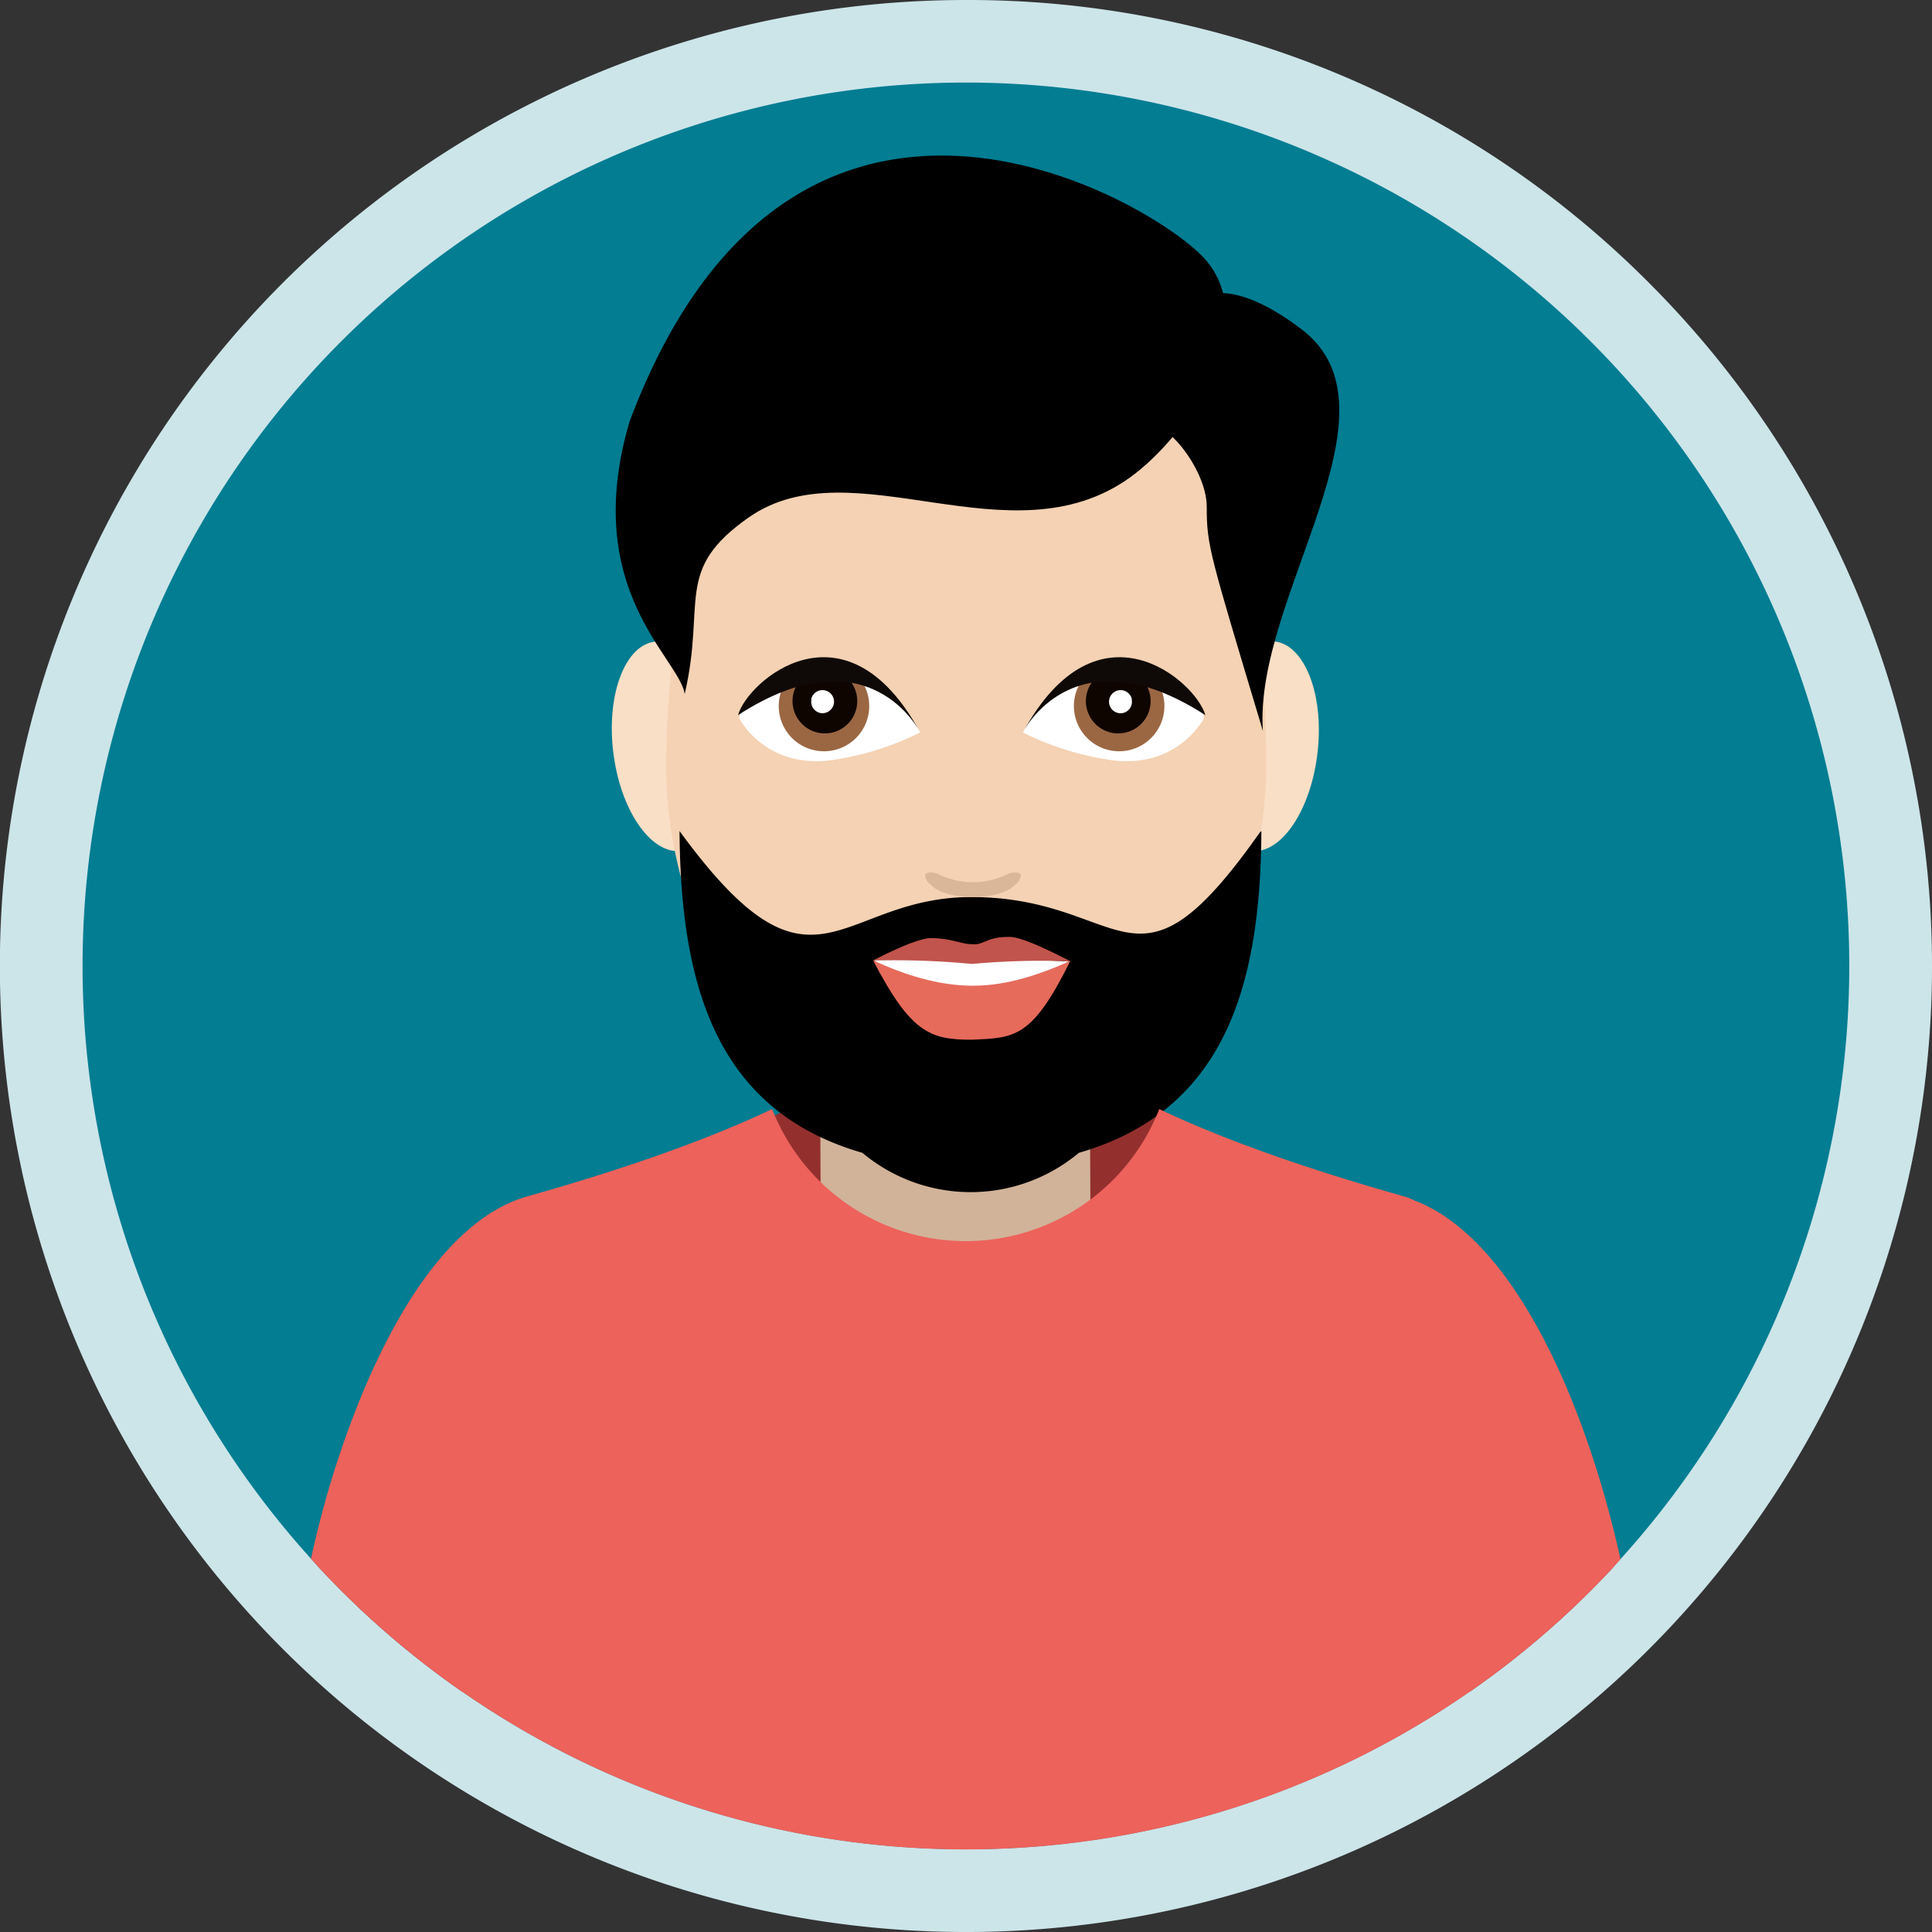 <svg xmlns="http://www.w3.org/2000/svg" xmlns:xlink="http://www.w3.org/1999/xlink" viewBox="0 0 234.02 234.02"><rect x="0" y="0" width="234.02" height="234.02" fill="#333333" stroke="none"/><defs><style>.cls-1{fill:none;}.cls-2{fill:#027d92;}.cls-3{fill:#cce5e9;}.cls-4{clip-path:url(#clip-path);}.cls-5{fill:#93302e;}.cls-6{fill:#f9dfc5;}.cls-7{fill:#d1b399;}.cls-8{fill:#f4d2b3;}.cls-9{fill:#dbb79a;}.cls-10{fill:#fff;}.cls-11{fill:#e66b5b;}.cls-12{fill:#c1544c;}.cls-13{fill:#ed625b;}.cls-14{fill:#9b6743;}.cls-15{fill:#0f0500;}.cls-16{fill:#0f0a08;}</style><clipPath id="clip-path"><circle class="cls-1" cx="117.01" cy="117.01" r="107.01"/></clipPath></defs><title>avatar-1</title><g id="Ebene_2" data-name="Ebene 2"><g id="Ebene_1-2" data-name="Ebene 1"><circle class="cls-2" cx="117.01" cy="117.01" r="112.01" transform="translate(-23.75 204.01) rotate(-76.72)"/><path class="cls-3" d="M117,10A107,107,0,1,1,10,117,107,107,0,0,1,117,10m0-10A117,117,0,0,0,34.27,199.75,117,117,0,0,0,199.75,34.27,116.25,116.25,0,0,0,117,0Z"/><g class="cls-4"><path class="cls-5" d="M169.49,145.59C133,135.31,127.87,127,127.87,127H106.08s-5.14,8.33-41.62,18.61c-16,4.52-26.44,36.73-28.4,59.25H197.89C195.93,182.32,185.52,150.11,169.49,145.59Z"/><path class="cls-6" d="M87.59,89.7c.83,7-1.46,13-5.13,13.38s-7.34-5-8.18-12,1.45-13,5.12-13.37S86.75,82.7,87.59,89.7Z"/><path class="cls-6" d="M159.61,91c-.75,7-4.34,12.43-8,12.09s-6.05-6.3-5.29-13.31,4.34-12.43,8-12.09S160.37,84,159.61,91Z"/><polygon class="cls-7" points="132.18 165.91 99.51 166.01 99.28 120.5 131.95 120.38 132.18 165.91"/><path class="cls-8" d="M153.37,92.88c0,26.28-22.62,49.31-36.25,49.31-15.37,0-36.42-23-36.42-49.31S90.09,36.52,117,36.52C146.37,36.52,153.37,66.59,153.37,92.88Z"/><path d="M145.89,31.31C139.42,24.2,95.94-1.28,76.26,51.05c-6,20.35,5.93,28.54,6.68,33,2.6-11.22-1.38-15,7.8-21.41,12.57-8.71,31.55,5.57,46.07-4.76C144,52.74,153,39.17,145.89,31.31Z"/><path d="M139,52.07s-.75-26.9,18.65-12.19c12.95,9.81-5.82,32.49-4.68,48.65-6.46-21.55-6.8-22.4-6.8-27.15S140.52,50,139,52.07Z"/><path d="M104.46,139.64a20.43,20.43,0,0,0,26.22,0c17.89-5.16,22-20.6,22.11-38.95l-.14.07c-15.41,21.94-16,7.9-35,7.9-16.34,0-19,14.41-35.34-8C82.44,119,86.54,134.47,104.46,139.64Z"/><path class="cls-9" d="M112.74,107.16c1.81,2,8.41,2,10.22,0h0a1.61,1.61,0,0,0,.69-1.14c0-.36-.77-.46-1.51-.18h0a9.53,9.53,0,0,1-8.58,0h0c-.74-.28-1.49-.18-1.5.18a1.59,1.59,0,0,0,.68,1.14Z"/><path class="cls-10" d="M129.66,116.4c0-.33-8.4,6-14,5.17-5.52-1.06-9.82-5.49-9.84-5.25a17.79,17.79,0,0,1,4.15-1C112.24,115.45,129.57,116.61,129.66,116.4Z"/><path class="cls-11" d="M105.75,116.32c4.56,8.76,6.89,9.61,11.89,9.62,5.27-.23,7.34-.12,12-9.54-3.55,1.57-7.54,3-11.8,3S109.36,118,105.75,116.32Z"/><path class="cls-12" d="M122.17,113.49c-2.72,0-3,1-4.34.88-1.54,0-2.49-.74-5.22-.74-2.26.21-7,2.82-6.88,2.72a98.39,98.39,0,0,1,12,.41,92,92,0,0,1,12-.31C129.8,116.57,124,113.35,122.17,113.49Z"/><path class="cls-13" d="M198.75,204.4c-2-22-11.88-52.7-27.08-58.85-.53-.21-1-.47-1.59-.63-13.94-3.93-23.34-7.57-29.66-10.58a25.18,25.18,0,0,1-46.89,0c-6.32,3-15.72,6.65-29.66,10.58-10.8,3.05-19,18.53-24,35.26A131.5,131.5,0,0,0,35.85,199c-.29,2-.53,4-.7,5.86h0c-.08.45-.14,11.6-.14,11.6a7.9,7.9,0,0,0,7.88,7.86h148.2a7.9,7.9,0,0,0,7.88-7.86S198.89,205,198.75,204.4Z"/><path class="cls-10" d="M111.46,88.72s-4.17-8.57-12.34-8.16C90.37,81,89.54,87,89.54,87s3,6,10.93,5.11A35.13,35.13,0,0,0,111.46,88.72Z"/><path class="cls-14" d="M94.43,84.47a5.48,5.48,0,1,0,6.42-4.33A5.48,5.48,0,0,0,94.43,84.47Z"/><path class="cls-15" d="M96.07,84.17a3.92,3.92,0,1,0,4.6-3.1A3.92,3.92,0,0,0,96.07,84.17Z"/><path class="cls-10" d="M98.29,84.73a1.39,1.39,0,0,0,1.1,1.64A1.41,1.41,0,0,0,101,85.26a1.4,1.4,0,1,0-2.75-.53Z"/><path class="cls-16" d="M111.46,88.72s-6.13-12.42-22.06-2.1C90.48,82.57,102.37,72.05,111.46,88.72Z"/><path class="cls-10" d="M123.9,88.72s4.18-8.57,12.34-8.16C145,81,145.83,87,145.83,87s-3,6-10.94,5.11A35.13,35.13,0,0,1,123.9,88.72Z"/><path class="cls-14" d="M140.94,84.47a5.48,5.48,0,1,1-6.43-4.33A5.48,5.48,0,0,1,140.94,84.47Z"/><path class="cls-15" d="M139.3,84.17a3.92,3.92,0,1,1-4.6-3.1A3.92,3.92,0,0,1,139.3,84.17Z"/><path class="cls-10" d="M137.08,84.73A1.39,1.39,0,0,1,136,86.37a1.4,1.4,0,1,1,1.11-1.64Z"/><path class="cls-16" d="M123.9,88.72S130,76.3,146,86.62C144.89,82.57,133,72.05,123.9,88.72Z"/></g></g></g></svg>